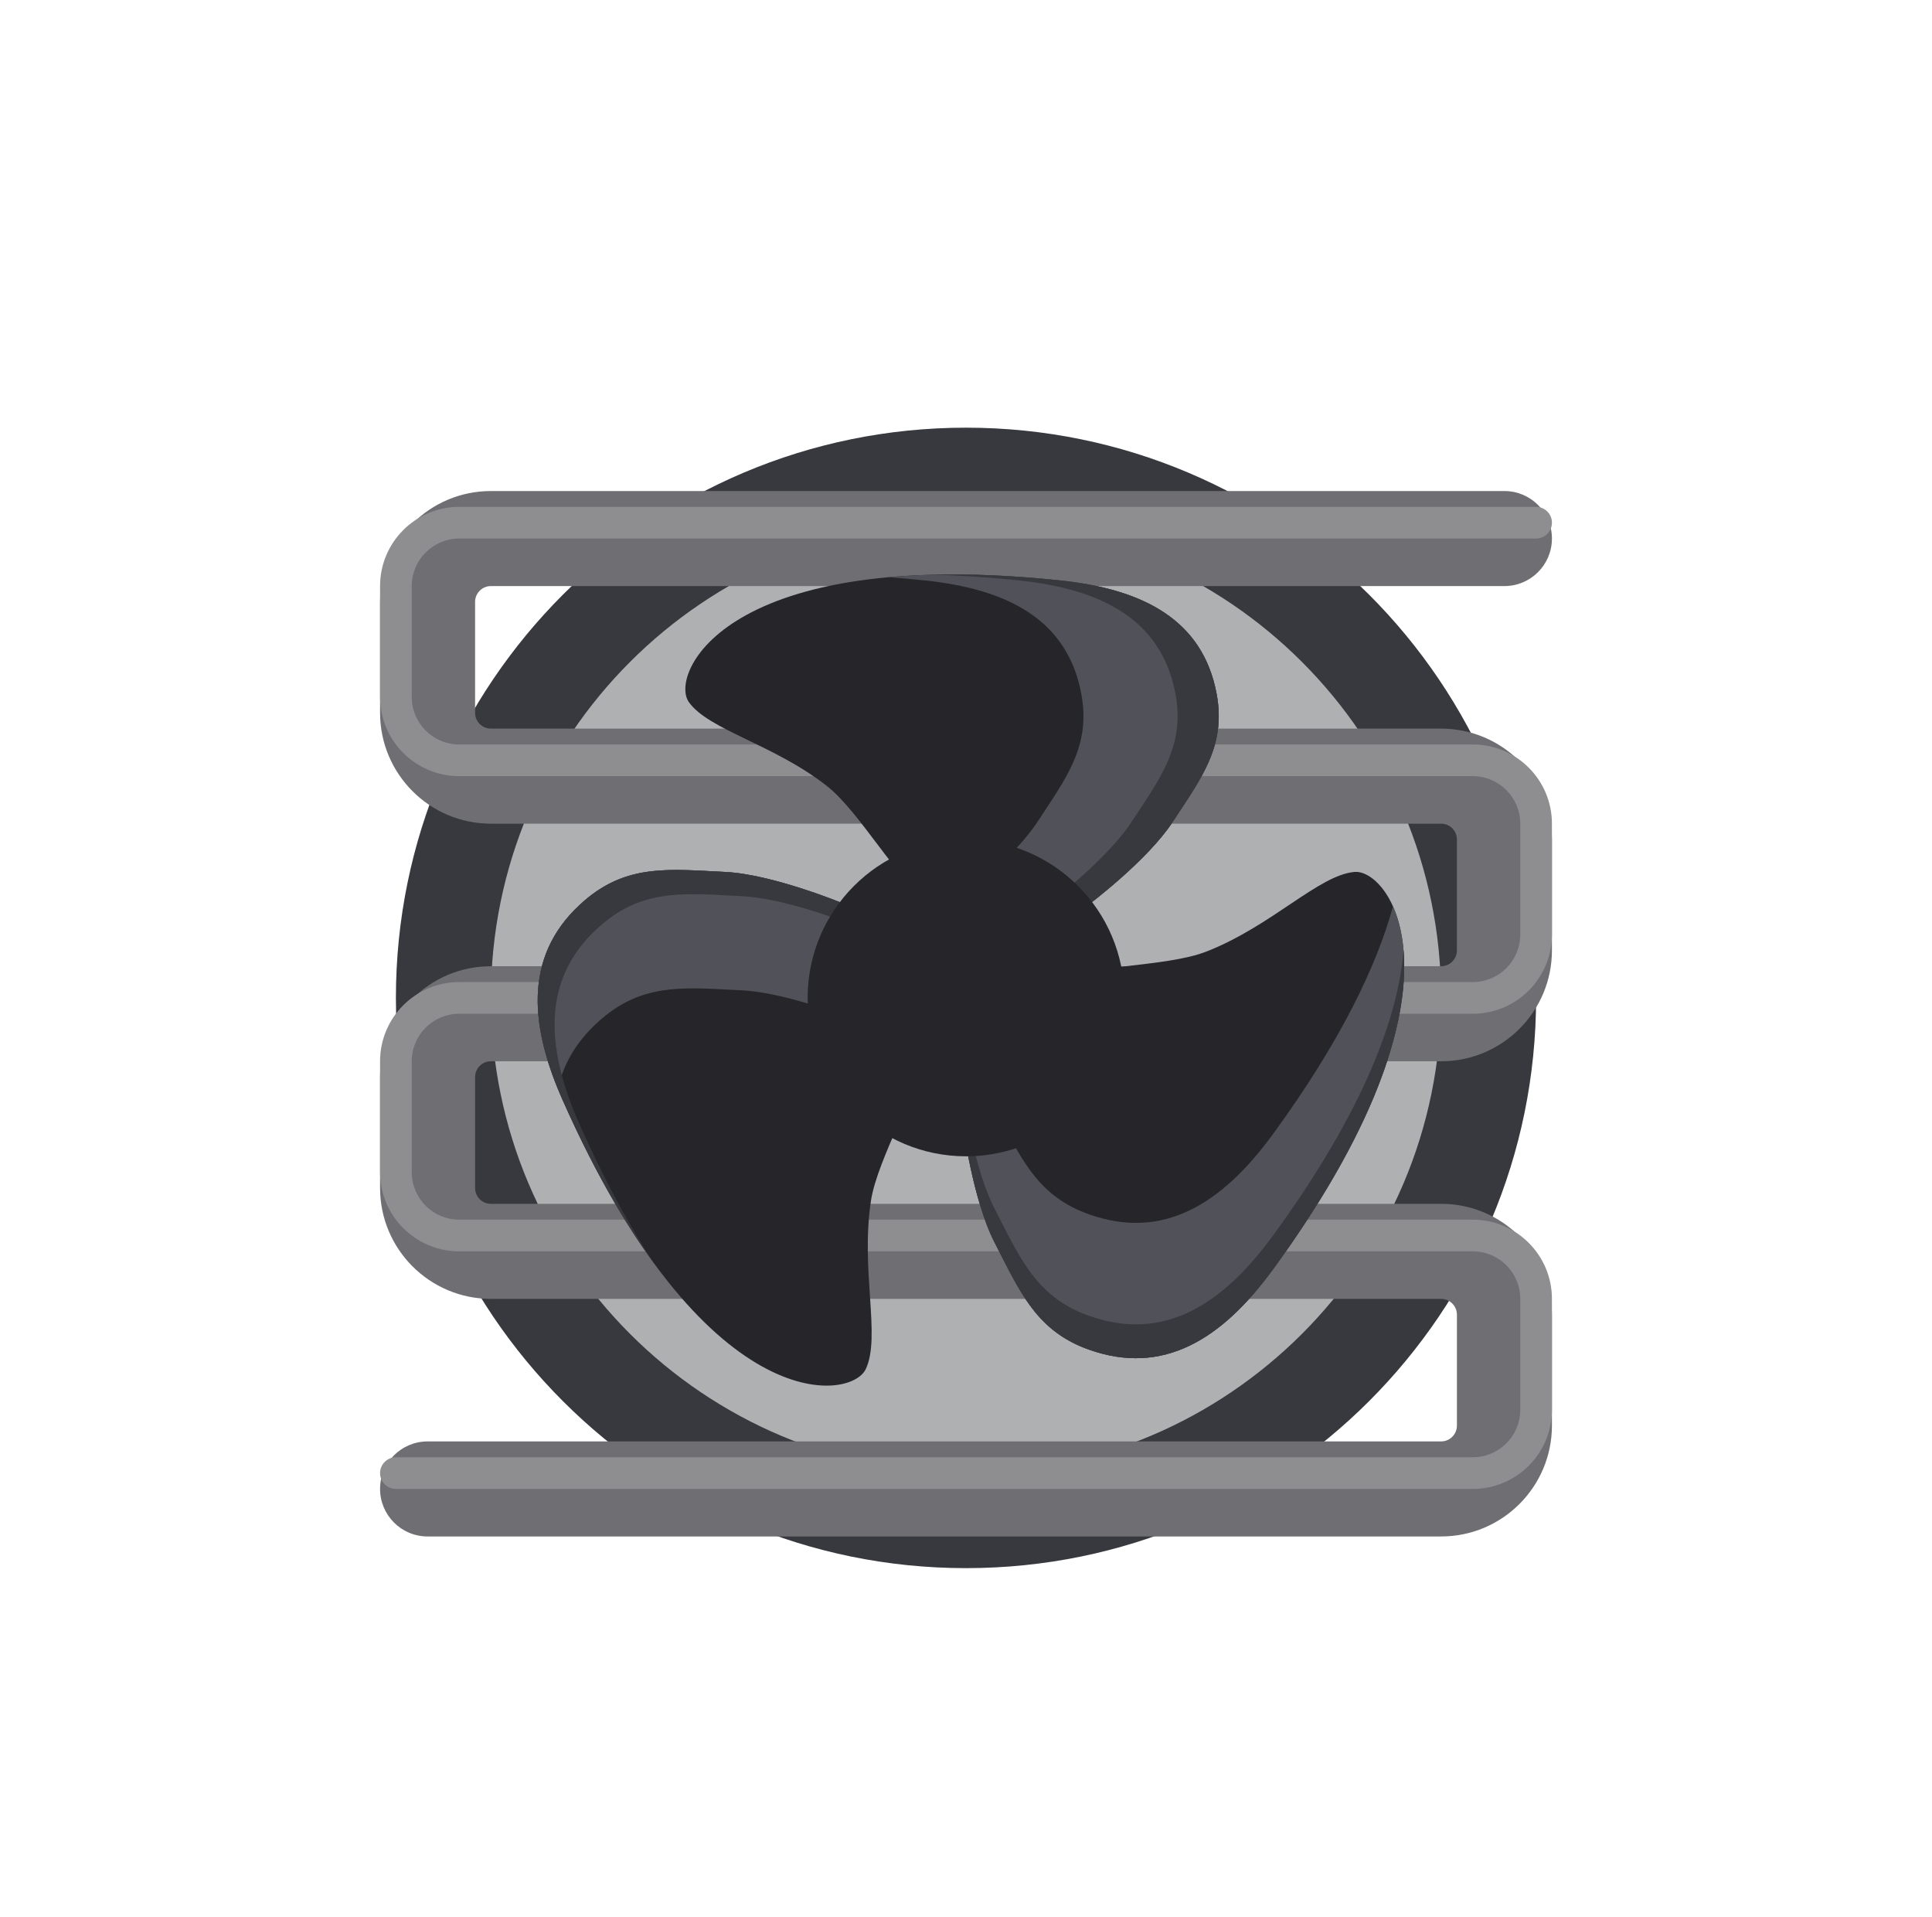 <svg width="122" height="121" viewBox="0 0 122 121" fill="none" xmlns="http://www.w3.org/2000/svg">
<g filter="url(#filter0_ddd_2818_45888)">
<path d="M61 98C65.263 98 69.365 97.297 73.196 96H91C95.971 96 100 91.971 100 87V79C100 76.538 98.728 74.374 96.813 73.129C96.777 73.098 96.74 73.068 96.704 73.038C98.064 69.314 98.858 65.32 98.983 61.16C99.633 59.914 100 58.498 100 57V49C100 46.538 98.728 44.374 96.813 43.129C96.06 42.491 95.199 41.974 94.261 41.609C93.161 39.624 91.888 37.747 90.463 36H95C97.761 36 100 33.761 100 31C100 30.81 99.989 30.622 99.968 30.436C99.989 30.293 100 30.147 100 30C100 28.86 99.365 27.872 98.432 27.364C97.538 26.52 96.329 26 95 26H77.988C72.874 23.44 67.102 22 61 22C54.898 22 49.126 23.44 44.012 26H31C28.786 26 26.754 26.802 25.187 28.129C23.273 29.374 22 31.538 22 34V42C22 44.555 23.066 46.861 24.773 48.497C23.621 52.128 23 55.993 23 60C23 60.13 23.001 60.26 23.002 60.39C22.366 61.444 22 62.681 22 64V72C22 76.357 25.095 79.989 29.207 80.821C30.417 82.665 31.784 84.398 33.287 86H27C25.671 86 24.462 86.52 23.568 87.364C22.635 87.871 22 88.86 22 90C22 90.147 22.011 90.293 22.032 90.436C22.011 90.621 22 90.81 22 91C22 93.761 24.239 96 27 96H48.804C52.635 97.297 56.737 98 61 98ZM90 84.557V86H88.713C89.154 85.53 89.583 85.049 90 84.557Z" stroke="white" stroke-width="4"/>
<path d="M97 60C97 79.882 80.882 96 61 96C41.118 96 25 79.882 25 60C25 40.118 41.118 24 61 24C80.882 24 97 40.118 97 60Z" fill="#38393E"/>
<path d="M91 60C91 76.569 77.569 90 61 90C44.431 90 31 76.569 31 60C31 43.431 44.431 30 61 30C77.569 30 91 43.431 91 60Z" fill="white" fill-opacity="0.6"/>
<path fill-rule="evenodd" clip-rule="evenodd" d="M24 35C24 31.134 27.134 28 31 28H95C96.657 28 98 29.343 98 31C98 32.657 96.657 34 95 34H31C30.448 34 30 34.448 30 35V42C30 42.552 30.448 43 31 43H91C94.866 43 98 46.134 98 50V57C98 60.866 94.866 64 91 64H31C30.448 64 30 64.448 30 65V72C30 72.552 30.448 73 31 73H91C94.866 73 98 76.134 98 80V87C98 90.866 94.866 94 91 94H27C25.343 94 24 92.657 24 91C24 89.343 25.343 88 27 88H91C91.552 88 92 87.552 92 87V80C92 79.448 91.552 79 91 79H31C27.134 79 24 75.866 24 72V65C24 61.134 27.134 58 31 58H91C91.552 58 92 57.552 92 57V50C92 49.448 91.552 49 91 49H31C27.134 49 24 45.866 24 42V35Z" fill="#6F6F73"/>
<path fill-rule="evenodd" clip-rule="evenodd" d="M24 34C24 31.239 26.239 29 29 29H97C97.552 29 98 29.448 98 30C98 30.552 97.552 31 97 31H29C27.343 31 26 32.343 26 34V41C26 42.657 27.343 44 29 44H93C95.761 44 98 46.239 98 49V56C98 58.761 95.761 61 93 61H29C27.343 61 26 62.343 26 64V71C26 72.657 27.343 74 29 74H93C95.761 74 98 76.239 98 79V86C98 88.761 95.761 91 93 91H25C24.448 91 24 90.552 24 90C24 89.448 24.448 89 25 89H93C94.657 89 96 87.657 96 86V79C96 77.343 94.657 76 93 76H29C26.239 76 24 73.761 24 71V64C24 61.239 26.239 59 29 59H93C94.657 59 96 57.657 96 56V49C96 47.343 94.657 46 93 46H29C26.239 46 24 43.761 24 41V34Z" fill="#8E8E91"/>
<path d="M66.942 33.644C72.241 34.197 75.952 36.162 76.823 40.792C77.441 44.082 75.884 46.099 74.038 48.911C72.451 51.328 68.738 54.118 68.738 54.118H58.858C56.635 52.6 54.327 48.274 52.21 46.617C48.846 43.981 44.747 43.086 43.497 41.322C42.248 39.557 45.833 31.437 66.942 33.644Z" fill="#25252A"/>
<path fill-rule="evenodd" clip-rule="evenodd" d="M68.28 40.792C67.409 36.162 63.699 34.197 58.399 33.644C57.615 33.562 56.855 33.494 56.118 33.44C59.071 33.173 62.643 33.194 66.942 33.644C72.241 34.197 75.952 36.162 76.823 40.792C77.396 43.842 76.1 45.798 74.437 48.308C74.306 48.505 74.173 48.706 74.038 48.911C72.451 51.328 68.738 54.118 68.738 54.118H60.196C60.196 54.118 63.909 51.328 65.496 48.911C65.63 48.706 65.763 48.505 65.894 48.308C67.557 45.798 68.854 43.842 68.28 40.792Z" fill="#515259"/>
<path fill-rule="evenodd" clip-rule="evenodd" d="M74.224 40.792C73.353 36.162 69.642 34.197 64.343 33.644C62.379 33.438 60.566 33.322 58.896 33.282C61.241 33.223 63.911 33.327 66.942 33.644C72.241 34.197 75.952 36.162 76.823 40.792C77.396 43.842 76.1 45.798 74.437 48.308C74.306 48.505 74.173 48.706 74.038 48.911C72.451 51.328 68.738 54.118 68.738 54.118H66.139C66.139 54.118 69.852 51.328 71.439 48.911C71.574 48.706 71.707 48.505 71.838 48.308C73.501 45.798 74.797 43.842 74.224 40.792Z" fill="#38393E"/>
<path d="M35.53 66.454C33.292 61.411 33.165 57.049 36.939 53.829C39.621 51.541 42.268 51.874 45.79 52.048C48.816 52.197 53.285 54.056 53.285 54.056L58.4 62.915C58.165 65.707 55.412 70.056 54.995 72.827C54.332 77.232 55.637 81.379 54.673 83.429C53.709 85.48 44.444 86.543 35.53 66.454Z" fill="#25252A"/>
<path fill-rule="evenodd" clip-rule="evenodd" d="M35.224 65.737C35.593 64.093 36.481 62.605 38.007 61.304C40.493 59.182 42.95 59.314 46.1 59.483C46.349 59.496 46.601 59.51 46.858 59.522C49.884 59.672 54.353 61.531 54.353 61.531L57.296 66.629C57.851 65.28 58.31 63.984 58.4 62.915L53.285 54.056C53.285 54.056 48.816 52.197 45.79 52.048C45.533 52.035 45.281 52.022 45.033 52.008C41.882 51.839 39.426 51.708 36.939 53.829C33.345 56.895 33.289 60.997 35.224 65.737Z" fill="#515259"/>
<path fill-rule="evenodd" clip-rule="evenodd" d="M36.939 53.829C33.165 57.049 33.292 61.411 35.53 66.454C37.48 70.85 39.448 74.232 41.341 76.814C39.781 74.465 38.184 71.56 36.598 67.986C34.36 62.942 34.233 58.58 38.007 55.36C40.493 53.239 42.95 53.37 46.1 53.539C46.349 53.553 46.601 53.566 46.858 53.579C49.467 53.708 53.148 55.107 54.113 55.491L53.285 54.056C53.285 54.056 48.816 52.197 45.79 52.048C45.533 52.035 45.281 52.022 45.033 52.008C41.882 51.839 39.426 51.708 36.939 53.829Z" fill="#38393E"/>
<path d="M80.406 77.113C77.157 81.573 73.443 83.864 68.767 82.206C65.445 81.027 64.41 78.568 62.8 75.431C61.416 72.735 60.791 67.936 60.791 67.936L65.906 59.077C68.442 57.884 73.584 58.094 76.193 57.069C80.339 55.441 83.278 52.238 85.535 52.047C87.793 51.856 93.346 59.349 80.406 77.113Z" fill="#25252A"/>
<path fill-rule="evenodd" clip-rule="evenodd" d="M68.767 73.663C73.443 75.322 77.157 73.03 80.406 68.57C84.685 62.697 86.942 57.946 87.964 54.225C89.457 57.581 89.279 64.932 80.406 77.113C77.157 81.573 73.443 83.864 68.767 82.206C65.687 81.113 64.573 78.92 63.144 76.106C63.031 75.885 62.917 75.66 62.8 75.431C61.416 72.735 60.791 67.936 60.791 67.936L62.203 65.49C62.384 65.99 62.582 66.465 62.8 66.889C62.917 67.118 63.031 67.343 63.144 67.564C64.573 70.377 65.687 72.57 68.767 73.663Z" fill="#515259"/>
<path fill-rule="evenodd" clip-rule="evenodd" d="M68.767 80.07C73.443 81.728 77.157 79.437 80.406 74.977C86.24 66.969 88.315 61.048 88.628 56.978C88.971 60.994 87.356 67.572 80.406 77.113C77.157 81.573 73.443 83.864 68.767 82.206C65.687 81.113 64.573 78.92 63.144 76.106C63.031 75.885 62.917 75.66 62.8 75.431C61.416 72.735 60.791 67.936 60.791 67.936L61.063 67.466C61.367 69.109 61.935 71.612 62.8 73.295C62.917 73.524 63.031 73.749 63.144 73.971C64.573 76.784 65.687 78.977 68.767 80.07Z" fill="#38393E"/>
<path d="M71 60C71 65.523 66.523 70 61 70C55.477 70 51 65.523 51 60C51 54.477 55.477 50 61 50C66.523 50 71 54.477 71 60Z" fill="#25252A"/>
</g>
<defs>
<filter id="filter0_ddd_2818_45888" x="-19" y="-19" width="160" height="160" filterUnits="userSpaceOnUse" color-interpolation-filters="sRGB">
<feFlood flood-opacity="0" result="BackgroundImageFix"/>
<feColorMatrix in="SourceAlpha" type="matrix" values="0 0 0 0 0 0 0 0 0 0 0 0 0 0 0 0 0 0 127 0" result="hardAlpha"/>
<feOffset dy="1"/>
<feGaussianBlur stdDeviation="1"/>
<feColorMatrix type="matrix" values="0 0 0 0 0.31 0 0 0 0 0.322 0 0 0 0 0.408 0 0 0 0.24 0"/>
<feBlend mode="normal" in2="BackgroundImageFix" result="effect1_dropShadow_2818_45888"/>
<feColorMatrix in="SourceAlpha" type="matrix" values="0 0 0 0 0 0 0 0 0 0 0 0 0 0 0 0 0 0 127 0" result="hardAlpha"/>
<feOffset dy="1"/>
<feGaussianBlur stdDeviation="4"/>
<feColorMatrix type="matrix" values="0 0 0 0 0.31 0 0 0 0 0.322 0 0 0 0 0.408 0 0 0 0.08 0"/>
<feBlend mode="normal" in2="effect1_dropShadow_2818_45888" result="effect2_dropShadow_2818_45888"/>
<feColorMatrix in="SourceAlpha" type="matrix" values="0 0 0 0 0 0 0 0 0 0 0 0 0 0 0 0 0 0 127 0" result="hardAlpha"/>
<feMorphology radius="4" operator="dilate" in="SourceAlpha" result="effect3_dropShadow_2818_45888"/>
<feOffset dy="1"/>
<feGaussianBlur stdDeviation="8"/>
<feColorMatrix type="matrix" values="0 0 0 0 0.31 0 0 0 0 0.322 0 0 0 0 0.408 0 0 0 0.1 0"/>
<feBlend mode="normal" in2="effect2_dropShadow_2818_45888" result="effect3_dropShadow_2818_45888"/>
<feBlend mode="normal" in="SourceGraphic" in2="effect3_dropShadow_2818_45888" result="shape"/>
</filter>
</defs>
</svg>
